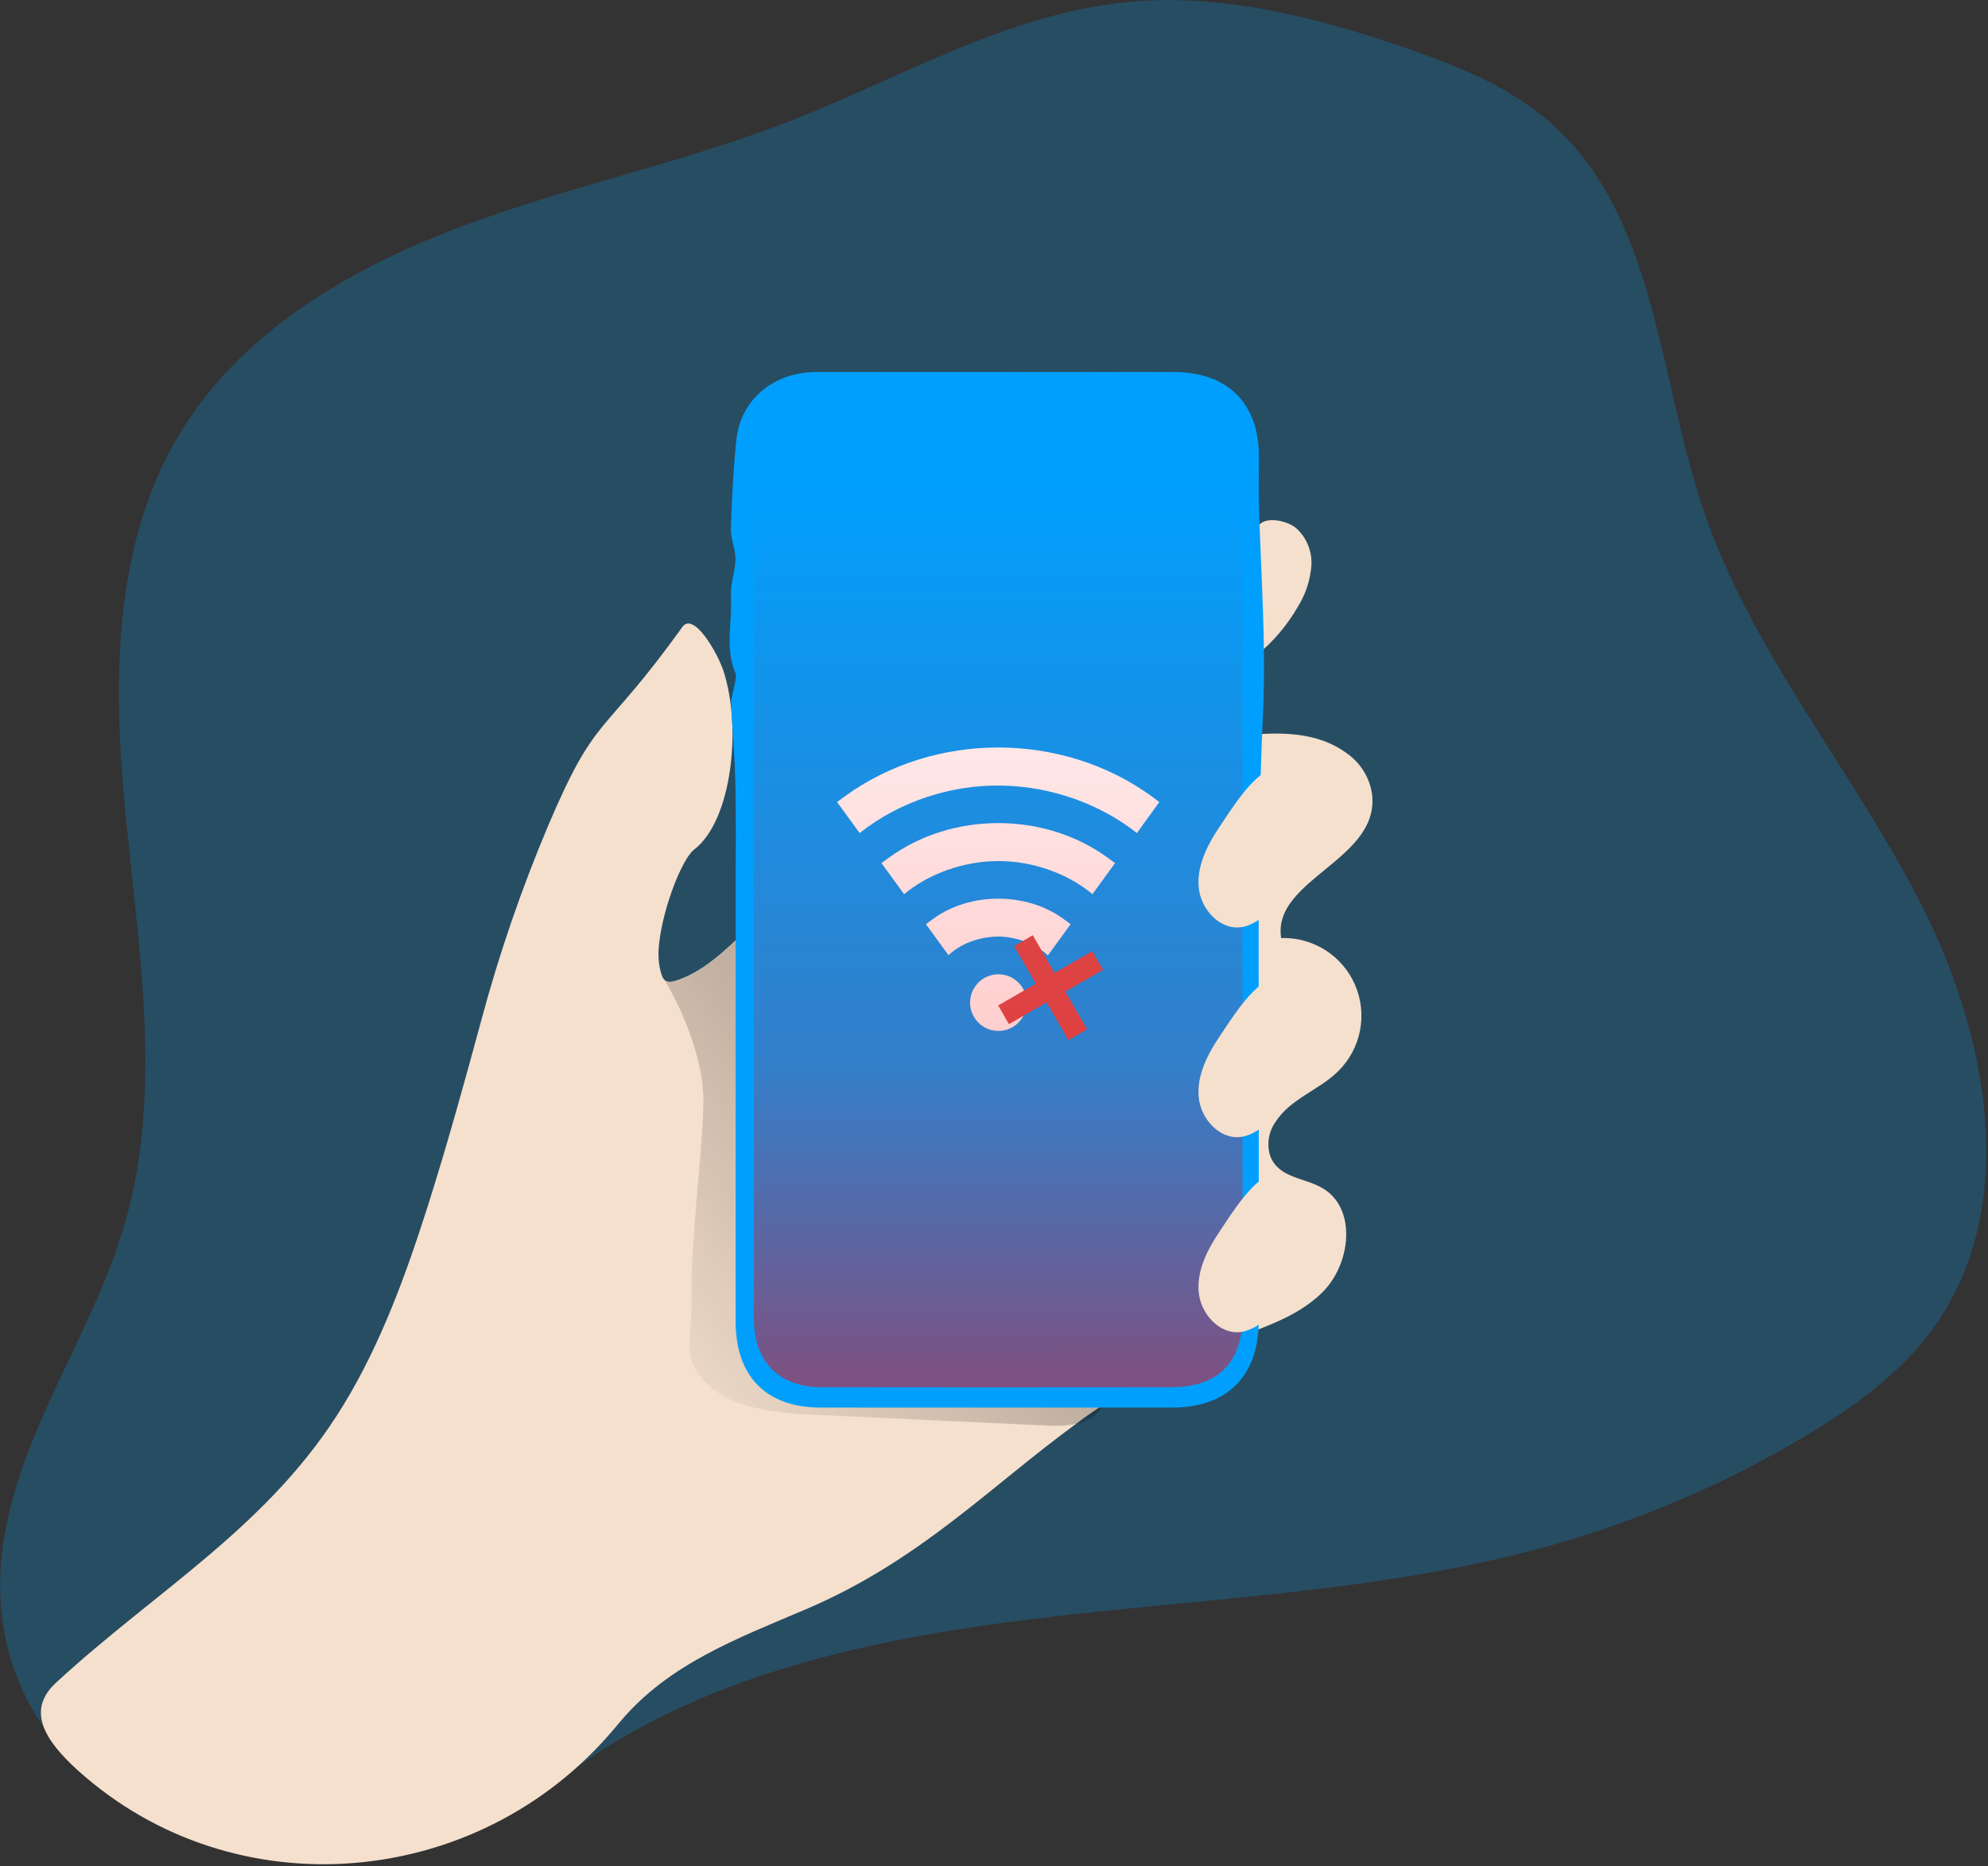<svg width="475" height="446" viewBox="0 0 475 446" fill="none" xmlns="http://www.w3.org/2000/svg">
<rect x="0" y="0" width="475" height="446" fill="#333333" stroke="none"/>
<g clip-path="url(#clip0)">
<path opacity="0.24" d="M245.97 387C288.02 381.75 330.91 380.65 371.67 369C392.588 363.022 412.639 354.349 431.32 343.2C442.74 336.39 453.8 328.47 461.66 317.75C482.87 288.75 475.18 247.51 458.76 215.56C442.34 183.61 418.27 155.45 406.85 121.4C396.2 89.63 395.65 51.55 370.55 29.4C360.68 20.68 348.13 15.68 335.67 11.4C314.17 4.01 291.51 -1.77 268.89 0.54C240.54 3.44 215.19 18.63 188.64 28.98C162.55 39.12 134.85 44.72 108.68 54.72C82.51 64.72 56.98 80.01 42.68 104.07C26.35 131.48 27.04 165.53 30.26 197.27C33.48 229.01 38.67 261.68 29.84 292.34C22.56 317.59 6.14 339.82 1.3 365.65C-4.44 396.29 9.62 421.65 37.73 435.09C71.19 451.09 107.88 444.69 135 424.36C166.79 400.49 207.17 391.83 245.97 387Z" fill="#009FFD"/>
<path d="M309.55 126.09C310.847 127.219 311.864 128.635 312.52 130.224C313.176 131.814 313.453 133.535 313.33 135.25C313.052 138.685 311.959 142.003 310.14 144.93C307.611 149.347 304.301 153.267 300.37 156.5C299.649 149.116 299.78 141.674 300.76 134.32C301.02 132.32 299.7 127.09 300.58 125.77C302.36 123.13 307.55 124.52 309.55 126.09Z" fill="#F5E0CD"/>
<path d="M304.68 268.23C303.887 269.385 303.367 270.706 303.161 272.093C302.955 273.479 303.067 274.894 303.49 276.23C305.49 281.57 311.67 281.39 315.96 283.93C324.29 288.74 322.79 302.08 315.96 308.84C309.13 315.6 299.26 317.98 290.34 321.5C280.982 325.205 272.064 329.937 263.75 335.61C261.47 337.11 259.27 338.61 257.14 340.24C236.49 355.33 219.68 373.03 192.57 384.57C176.14 391.57 159.97 397.57 148.39 411.2C147.77 411.93 147.16 412.64 146.57 413.35C114.17 451.64 56.14 456.73 18.79 423.25C10.33 415.66 6.38 408.6 13.39 402.12C37.55 379.82 64.55 364.66 82.18 335.57C91.07 320.93 96.97 304.65 102.18 288.33C106.85 273.58 110.98 258.68 115.02 243.75C119.277 227.887 124.623 212.337 131.02 197.21C142.64 169.89 143.78 176.69 163.02 149.85C165.71 146.12 171.27 155.75 172.77 160.08C177.4 173.86 174.77 196.16 165.93 202.96C162.2 205.79 156.3 222.86 157.49 230.37C157.627 231.362 157.865 232.337 158.2 233.28C158.95 235 160.2 234.96 163.2 233.73C169.77 231.04 175.41 225.06 180.71 219.95C182.99 217.74 185.34 215.62 187.81 213.64C217.68 188.91 257.94 179.06 296.81 175.73C305.47 174.98 314.57 174.61 321.97 180.15C325.052 182.363 327.139 185.7 327.78 189.44C330.12 205.44 303.87 210.03 306.11 224.17C309.843 224.049 313.526 225.055 316.678 227.058C319.831 229.061 322.306 231.967 323.782 235.398C325.258 238.829 325.665 242.626 324.952 246.292C324.238 249.958 322.435 253.324 319.78 255.95C315.21 260.54 308.38 262.45 304.68 268.23Z" fill="#F5E0CD"/>
<path d="M288.92 255.84C285.97 282.09 275.85 306.92 265.84 331.35C265.273 332.833 264.587 334.267 263.79 335.64C263.245 336.578 262.553 337.422 261.74 338.14C260.42 339.218 258.853 339.95 257.18 340.27C254.695 340.733 252.159 340.861 249.64 340.65L193.96 338.07C183.84 337.58 172.11 336.28 166.54 327.8C163.33 322.94 165.46 316.8 165.27 310.99C164.82 297.62 167.81 276.69 168.07 263.32C168.22 254.99 164.22 242.99 158.25 233.32C159 235.04 160.25 235 163.25 233.77C169.82 231.08 175.46 225.1 180.76 219.99C183.04 217.78 185.39 215.66 187.86 213.68C199.17 210.43 210.75 208.19 217.14 205.68C232.22 199.82 245.03 199.26 261.05 201.54C272.22 203.14 281.37 212.11 285.66 222.54C289.95 232.97 290.16 244.63 288.92 255.84Z" fill="url(#paint0_linear)"/>
<path d="M287.7 91.34H190.4C184.457 91.34 179.64 96.157 179.64 102.1V321.96C179.64 327.903 184.457 332.72 190.4 332.72H287.7C293.643 332.72 298.46 327.903 298.46 321.96V102.1C298.46 96.157 293.643 91.34 287.7 91.34Z" fill="#009FFD"/>
<path d="M238.554 232.831C234.822 232.831 231.786 235.867 231.786 239.598C231.786 243.33 234.822 246.366 238.554 246.366C242.285 246.366 245.321 243.33 245.321 239.598C245.321 235.867 242.285 232.831 238.554 232.831Z" fill="white"/>
<path d="M275.218 190.335C253.788 174.734 223.252 174.734 201.822 190.335L200 191.664L205.398 199.088C214.812 191.57 227.432 187.381 239.752 187.751C251.22 188.012 262.862 192.101 271.644 199.085L277 191.664L275.218 190.335Z" fill="white"/>
<path d="M264.602 204.932C249.52 193.952 227.52 193.952 212.438 204.932L210.616 206.261L216.024 213.698C221.978 208.711 230.33 205.815 238.391 205.776C238.446 205.776 238.501 205.776 238.558 205.776C246.673 205.776 255.027 208.664 261.025 213.686L266.424 206.261L264.602 204.932Z" fill="white"/>
<path d="M253.986 219.529C245.253 213.171 231.787 213.171 223.054 219.529L221.232 220.858L226.63 228.28C230.054 224.953 235.476 223.572 239.594 223.847C243.074 224.075 247.522 225.55 250.381 228.321L255.808 220.858L253.986 219.529Z" fill="white"/>
<g clip-path="url(#clip1)">
<path d="M263.555 231.77L260.977 227.304L251.97 232.504L246.77 223.498L242.304 226.076L247.505 235.083L238.498 240.283L241.076 244.748L250.083 239.548L255.283 248.555L259.748 245.977L254.548 236.97L263.555 231.77Z" fill="#D75050"/>
</g>
<path d="M287.7 91.34H190.4C184.457 91.34 179.64 96.157 179.64 102.1V321.96C179.64 327.903 184.457 332.72 190.4 332.72H287.7C293.643 332.72 298.46 327.903 298.46 321.96V102.1C298.46 96.157 293.643 91.34 287.7 91.34Z" fill="url(#paint1_linear)"/>
<path d="M300.76 248.02C300.76 270.54 300.76 293.063 300.76 315.59C300.76 328.82 293.23 336.38 280.09 336.38C252.09 336.38 224.11 336.38 196.15 336.38C183.07 336.38 175.77 328.94 175.77 315.79C175.77 281.79 175.77 247.773 175.77 213.74C175.77 204.92 175.9 196.1 175.71 187.29C175.58 180.88 174.94 174.49 174.71 168.09C174.65 166.67 175.27 165.24 175.5 163.79C175.66 162.79 176.07 161.57 175.71 160.79C173.16 154.86 175 148.69 174.65 142.66C174.47 139.66 175.65 136.66 175.74 133.66C175.74 131.22 174.56 128.77 174.63 126.34C174.86 119.25 175.21 112.14 175.95 105.08C176.95 95.52 184.82 88.94 194.95 88.91C215.62 88.86 236.28 88.91 256.95 88.91C264.85 88.91 272.74 88.84 280.64 88.91C293.35 88.97 300.76 96.39 300.79 109C300.79 112.6 300.73 116.2 300.79 119.8C301.2 136.62 302.56 153.48 301.79 170.23C301.26 181.23 300.98 192.23 300.86 203.3C300.64 218.09 300.77 233.06 300.76 248.02ZM180.12 211.72C180.12 246.207 180.12 280.69 180.12 315.17C180.12 325.41 186.12 331.5 196.29 331.51C224.163 331.55 252.03 331.55 279.89 331.51C291.02 331.51 296.89 325.58 296.89 314.51C296.89 271.683 296.89 228.853 296.89 186.02C296.89 160.253 296.89 134.477 296.89 108.69C296.89 98.54 290.73 92.42 280.67 92.38C278.23 92.38 275.79 92.45 273.36 92.38C270.74 92.27 269.36 93.38 268.59 95.94C267.3 100.39 265.7 101.63 261.12 101.65C246.147 101.73 231.17 101.75 216.19 101.71C211.08 101.71 209.74 100.64 208.24 95.71C208.054 94.675 207.473 93.753 206.621 93.138C205.769 92.522 204.711 92.261 203.67 92.41C200.88 92.5 198.09 92.41 195.31 92.41C186.52 92.5 180.17 98.8 180.16 107.61C180.1 142.277 180.087 176.98 180.12 211.72ZM298.99 292.12L298.87 292.04V317.04H298.99V292.12ZM178.3 310.72V291.31V310.72Z" fill="#009FFD"/>
<path d="M291.34 197.66C288.45 201.96 285.94 206.92 286.41 212.08C286.88 217.24 291.41 222.29 296.56 221.57C299.11 221.21 301.27 219.57 303.25 217.93C305.817 215.803 308.3 213.567 310.7 211.22C312.39 209.671 313.872 207.909 315.11 205.98C316.399 203.773 317.118 201.28 317.202 198.726C317.286 196.171 316.732 193.636 315.59 191.35C313.68 187.63 308.27 182.4 303.69 183.88C299.11 185.36 293.95 193.79 291.34 197.66Z" fill="#F5E0CD"/>
<path d="M291.34 247.78C288.45 252.08 285.94 257.04 286.41 262.2C286.88 267.36 291.41 272.41 296.56 271.69C299.11 271.33 301.27 269.69 303.25 268.05C305.817 265.923 308.3 263.687 310.7 261.34C312.39 259.791 313.872 258.029 315.11 256.1C316.399 253.893 317.118 251.4 317.202 248.846C317.286 246.291 316.732 243.757 315.59 241.47C313.68 237.75 308.27 232.52 303.69 234C299.11 235.48 293.95 243.91 291.34 247.78Z" fill="#F5E0CD"/>
<path d="M291.34 294.39C288.45 298.69 285.94 303.65 286.41 308.81C286.88 313.97 291.41 319.03 296.56 318.3C299.11 317.94 301.27 316.3 303.25 314.67C305.817 312.543 308.3 310.307 310.7 307.96C312.39 306.411 313.872 304.649 315.11 302.72C316.399 300.513 317.118 298.02 317.202 295.466C317.286 292.911 316.732 290.377 315.59 288.09C313.68 284.36 308.27 279.14 303.69 280.61C299.11 282.08 293.95 290.52 291.34 294.39Z" fill="#F5E0CD"/>
</g>
<defs>
<linearGradient id="paint0_linear" x1="148.97" y1="333.96" x2="473.52" y2="77.4" gradientUnits="userSpaceOnUse">
<stop stop-color="#010101" stop-opacity="0"/>
<stop offset="0.95" stop-color="#010101"/>
</linearGradient>
<linearGradient id="paint1_linear" x1="239" y1="115" x2="239.05" y2="332.72" gradientUnits="userSpaceOnUse">
<stop stop-color="#FF0000" stop-opacity="0"/>
<stop offset="0.638" stop-color="#FF0000" stop-opacity="0.2"/>
<stop offset="1" stop-color="#FF0000" stop-opacity="0.5"/>
</linearGradient>
<clipPath id="clip0">
<rect width="474.6" height="445.54" fill="white"/>
</clipPath>
<clipPath id="clip1">
<rect width="22" height="22" fill="white" transform="translate(243.248 222.554) rotate(15)"/>
</clipPath>
</defs>
</svg>
